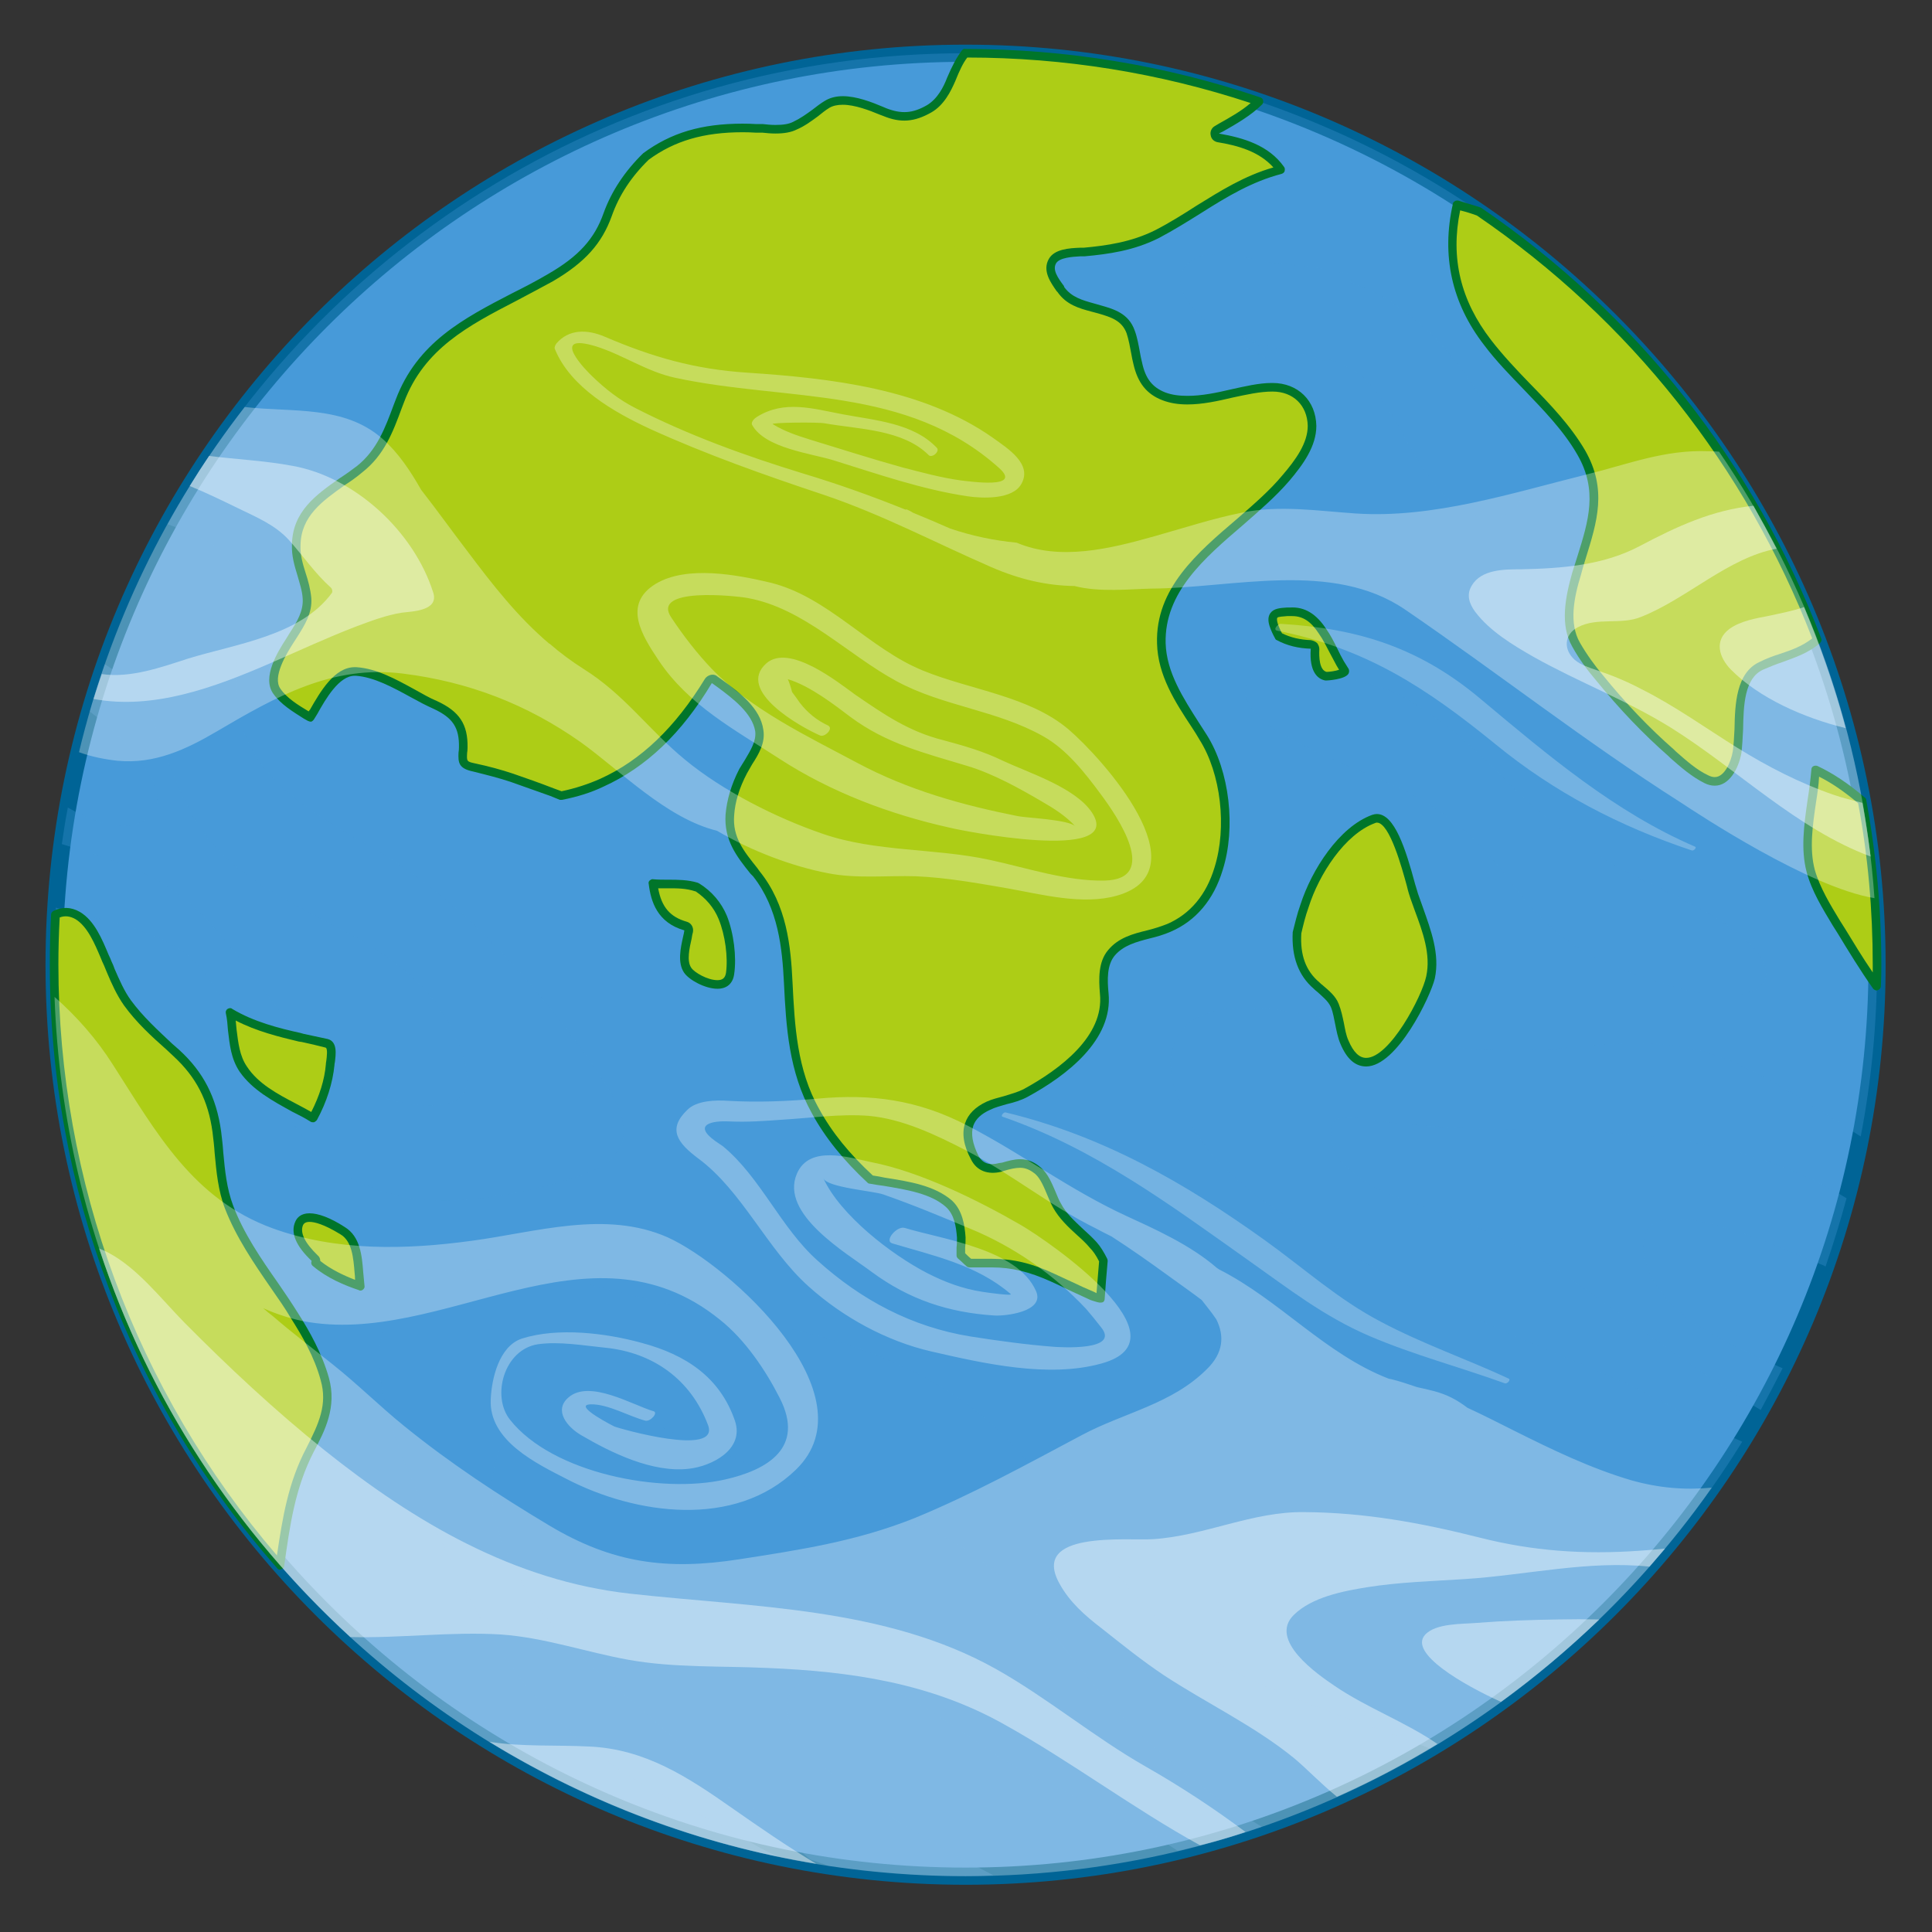 <svg version="1.2" xmlns="http://www.w3.org/2000/svg" viewBox="0 0 450 450" width="512" height="512">
	<rect x="0" y="0" width="450" height="450" fill="#333333" stroke="none"/>
	<title>29490</title>
	<style>
		.s0 { fill: #479ad9 } 
		.s1 { fill: #006496 } 
		.s2 { mix-blend-mode: multiply;fill: #479ad9 } 
		.s3 { fill: #adcd16 } 
		.s4 { fill: #00752a } 
		.s5 { opacity: .4;mix-blend-mode: screen;fill: #ffffff } 
		.s6 { fill: #ffffff } 
	</style>
	<g id="_Artboards_">
	</g>
	<g id="Layer 1">
		<g id="&lt;Group&gt;">
			<g id="&lt;Group&gt;">
				<path id="&lt;Path&gt;" class="s0" d="m437.2 224.7c0 117.2-95.1 212.3-212.3 212.3-117.3 0-212.3-95.1-212.3-212.3 0-117.3 95-212.3 212.3-212.3 117.2 0 212.3 95 212.3 212.3z"/>
				<path id="&lt;Compound Path&gt;" fill-rule="evenodd" class="s1" d="m224.9 439c-118.2 0-214.3-96.2-214.3-214.3 0-118.2 96.1-214.3 214.3-214.3 118.1 0 214.3 96.1 214.3 214.3 0 118.1-96.2 214.3-214.3 214.3zm0-424.6c-116 0-210.3 94.3-210.3 210.3 0 115.9 94.3 210.3 210.3 210.3 115.9 0 210.3-94.4 210.3-210.3 0-116-94.4-210.3-210.3-210.3z"/>
			</g>
			<g id="&lt;Group&gt;" style="opacity: .3">
				<path id="&lt;Path&gt;" class="s2" d="m104.4 238.3c-11.4-21.5-38.1-23.7-54-40.8-6.9-7.4-9.7-16.3-13.2-25.5-2.9-7.7-6.7-13.6-12.8-17.3q-1.9 5.4-3.5 11c8.2 6.4 22.6 20.6 11.9 25.8-5.1 2.4-12.2-0.7-17-3.4q-0.8 4.2-1.4 8.5c10.6 3.4 20.7 5.9 29.3 13.4 8.6 7.4 14.6 17 21.7 25.7 7.1 8.6 15.8 18.2 27.1 20.9 4.1 1 15.3 2.6 16.2-3.8 0.7-4.7-2.1-10.5-4.3-14.6z"/>
				<path id="&lt;Path&gt;" class="s2" d="m222.6 432.1c-8.3-4.8-16.8-9.5-24.3-15.4-5.3-4.2-12-9.3-14.5-15.7-2.1-5.6 1.4-9.7 7-10.7 7.8-1.4 15.6 2.2 22.3 6.1 8 4.6 15.2 10.4 23.2 15 10.5 6.1 22.2 10 32.6 16.2q2.7 1.7 5.4 3.5c6.6-1.5 13.2-3.4 19.6-5.6-13.6-8.3-26.3-18.4-36.7-30.3-7.9-9.1-14.8-19.4-23.7-27.5-5.1-4.7-10.9-8.9-17.4-11.4-6.7-2.5-13.6-4.4-20.3-6.9-13.8-5.1-27.5-10.8-41.1-16.7-10.3-4.6-25.8-11.8-34.7-0.9-15.4 18.8 5.2 45.6 19.8 58.1 16.6 14 32.4 29 48.9 43.2q2.1 0.7 4.3 1.5c10.4 1.5 21 2.4 31.9 2.4 2.2 0 4.3-0.1 6.5-0.2q-4.5-2.3-8.8-4.7z"/>
				<path id="&lt;Compound Path&gt;" fill-rule="evenodd" class="s2" d="m273.4 243.3c-2.5 6.9 2 15.8 5.7 21.3 5.5 8.3 13.8 14.4 22.1 19.7 14.9 9.6 31.7 17.7 47.7 25.1 10.8 5 22 9 32.7 14.2 8.1 4 15.9 8.6 24.2 12.2-18.1 29.3-43.1 53.9-72.7 71.5q-5.1-2.1-10.3-3.9c-13.6-5.1-27.5-9.4-40.2-16.7-23.6-13.6-33.8-40.6-54.5-57.4-19.6-16-45.3-20.5-69.6-25-17.2-3.2-35.3-10.8-53-8-6.8 1.1-12.5 5-15.4 11.3-3.4 7.6-1.3 16.5 1 24 2.7 9.3 7 18.1 11.3 26.7 5.2 10.4 9.9 20.6 16.8 30 6.2 8.5 13.8 15.8 22.4 22 10.6 7.7 23 12.7 34.2 19.4 1.7 1 3.5 1.9 5.5 2.8-96.3-20.1-168.7-105.5-168.7-207.8q0-6.7 0.4-13.3c6.1 1.8 12.4 3 17.2 4.5 4.1 1.3 8.1 2.9 11.7 5.2 5.1 3.3 8.5 9.2 11.4 14.3 5.8 9.9 10.1 20.7 17.5 29.6 16 19.7 41.2 15.8 62.8 9.4 6.6-2 13.1-5.6 11.4-13.4-1.2-5.5-5.6-10.9-8.7-15.4-4.2-6-8.8-11.7-13.6-17.3-10.2-11.6-21-21.8-34.3-29.8-11-6.6-23.6-12.7-30-24.5-3.7-6.8-3.9-14.7-3-22.2 0.9-6.9 2.1-14.1-1.6-20.4-2.5-4.4-7.4-6.4-11.9-8.2-0.8-0.4-1.8-0.7-2.9-1.1 36.2-65.4 105.8-109.7 185.9-109.7 117.2 0 212.3 95 212.3 212.3 0 13.6-1.3 27-3.8 40-9.5-5.9-18.7-12.4-28.9-17-12.1-5.5-23.6-5.2-36.6-3.9-13.8 1.4-27.7 1.4-41.2-2.2-6.7-1.8-13.5-3.6-20.3-4.9-9.5-1.8-28.7-5.5-33 6.6zm74.4-64.4c-4.9-4.9-10.1-9.8-16.1-13.4q-1.3-1-2.8-2c-5.6-3.6-12.5-4.9-18.9-6.2-4.3-0.8-25-3.9-18.9 6.9 2.2 4 7.5 6.7 11.4 8.8 5.2 2.8 10.8 5.2 16.3 7.4 14.6 5.8 24.1 12.7 33.4 25.4 6.3 8.7 14.4 16 24.6 19.6 8.5 3 19.3 7.4 28.5 6.2 8.1-1.2 7.2-7.2 2.3-11.7-8-7.6-19.2-12-28.9-16.9-12-6.1-21.5-14.6-30.9-24.1zm-50.8-94.8c1.2 0.4 1.7-1.5 0.5-1.9-2.7-0.9-5.6-2.2-8.4-3.9 1.1 0.5 2.2 0.8 3.4 1.2 5 2.1 11.1 2.4 15.9 4.5 0.5 0.2 1 0 1.2-0.3q2.1 0.7 4.1 1.7c4.9 2.4 8 7 10.7 11.6 4.4 7.3 7.7 15.2 14.7 20.7 4.6 3.6 12.8 4.7 15.4-1.9 2.6-6.6-5.1-16-8.3-21.2-5.2-8.5-11.2-16.3-19.3-22.3-3.9-2.9-8.1-5-12.6-6.6 0.7-0.4 0.9-1.7-0.1-1.9-5-1-10-1.9-15.1-2.3q-1.2-0.1-2.6-0.2c-5.4-1-15.9-4.1-19.8 0.1-8.2 8.6 14.4 20.8 20.3 22.7z"/>
				<path id="&lt;Path&gt;" class="s2" d="m410.5 316.6c-9.8-4.6-23.4-10.6-26.9-21.9-7.2-23 33.6-2.7 41.3 0.1q0.1 0.1 0.3 0.2 2.7-7.8 4.9-15.9c-22.9-14.1-48.7-15.5-75.2-16-12.1-0.2-24.4-0.5-36.4-2.4-2-0.4-7.7-1.7-8.3 1.6-0.7 3.2 0.5 6.6 2.8 8.9 3.7 3.9 8.6 6.3 13.5 8.1 10.8 3.8 21.1 7.3 31 13.3 11.2 6.7 21.4 14.8 32.1 22.3 6.7 4.7 13.4 9.4 20.5 13.5q2.6-4.8 5.1-9.7-2.4-1.1-4.7-2.1z"/>
			</g>
			<g id="&lt;Group&gt;">
				<g id="&lt;Group&gt;">
					<path id="&lt;Path&gt;" class="s3" d="m296.2 90.2c-7.8 0.1-17.4 5.1-25.1 2.1-3.6-1.4-5.3-3.9-6.1-7.7-0.6-2.4-0.8-5-1.7-7.3-1.2-3.4-4-4.3-7.3-5.2-3.5-1.1-6.6-1.6-8.9-4.6-1.3-1.9-3.3-4.4-2-6.7 1.2-2.1 5.4-2 7.4-2.1 6-0.5 11.6-1.4 17-4.2 9.9-5.1 17.9-12.2 28.8-15-3.4-4.8-9-6.4-14.6-7.4-0.9-0.2-1-1.4-0.3-1.8 3.1-1.8 7.1-3.9 9.9-6.7-21.5-7.3-44.5-11.2-68.4-11.2q-0.1 0-0.1 0c-1.3 1.7-2.3 3.7-3.3 6.1-1 2.6-2.5 5.4-5.1 6.8-3.5 2.1-6.5 2.3-10.3 0.8-3.6-1.5-9.7-4.2-13.4-1.8-2.7 1.7-4.7 3.7-7.6 5-2.6 1.2-6.3 0.7-8.9 0.6-9.8-0.5-18 0.9-25.7 6.5-3.9 3.8-7.1 8.3-8.9 13.6-2.5 6.9-7.1 11-13.3 14.6-13.7 8-29.1 12.6-35.2 28.8-2.2 6-4.1 11.7-9.3 15.8-6.3 5.1-14.6 8.5-14.8 17.7-0.1 4.5 2.2 8.1 2.5 12.4 0.3 3.6-1.9 6.6-3.8 9.5-1.7 2.8-5.7 8.7-3.2 12.2 1.8 2.6 5 4.4 7.8 6.1 2.2-3.8 5.8-11 10.6-10.7 6.4 0.4 12.8 5.2 18.5 7.8 4.6 2.1 6.6 4.6 6.5 9.9-0.1 2.9-0.8 3.9 2.5 4.7 3 0.6 5.9 1.4 8.8 2.4 3.9 1.3 7.7 2.7 11.5 4.1 3.3-0.6 6.4-1.6 9.5-3 10.9-4.9 18.7-13.6 24.9-23.7 0.2-0.4 0.9-0.7 1.3-0.3 3.9 2.9 9.6 6.6 10.5 11.9 0.5 3.4-2.3 6.6-3.8 9.4-1.6 3.2-2.8 6.6-3.1 10.2-0.4 5.9 2.7 9.4 6.2 13.7 5.8 7.4 7 16.2 7.4 25.4 0.6 10.5 1.1 20.6 6.3 29.9 3.4 6.1 7.8 11.3 12.9 15.9 6.3 1.2 13.7 1.7 18.2 5.7 2.2 1.9 2.7 5 2.9 7.8 0 1-0.1 2.6-0.1 4.2 0.7 0.6 1.4 1.2 2.1 1.8 1.6 0 3.4 0 5.1 0 5.2 0 9.5 1.2 14.2 3.4 3.1 1.4 6.1 2.9 9.2 4.2 0.4 0.2 1.2 0.4 1.9 0.6q0.3-4.4 0.7-8.7c-0.7-1.5-1.5-2.7-2.3-3.7-2.8-3.1-6.5-5.5-8.5-9.2-1.3-2.4-2.3-6.1-4.3-8-3-2.7-5.7-1.8-8.9-0.9-2.5 0.7-4.7 0.2-5.9-2.3-2.7-5.1-2.5-9.5 3.1-12 2.8-1.3 6-1.6 8.6-3 8.9-4.8 19.5-12.8 18.4-23.2-0.3-3.1-0.4-7 1.7-9.5 3.3-4 8.8-3.8 13.4-5.8 16-6.9 15.7-32 8-44.3-4.2-6.7-9.5-13.7-9.8-21.9-0.5-17.6 19-26.7 29-38.6 2.8-3.3 6.1-7.5 6.1-12.1-0.1-5.5-4-9.1-9.4-9z"/>
					<path id="&lt;Path&gt;" class="s3" d="m320 190.8c-7.7 2.8-13.8 12.8-16.2 20.2-0.7 2-1.2 4.1-1.7 6.1-0.3 4.7 0.7 9.1 4.5 12.5 1.5 1.3 3.5 2.7 4.3 4.6 1.1 2.7 1.1 5.8 2.2 8.6 6.2 14.6 18.8-9.1 20.1-15.1 1.3-6.4-1.7-12.9-3.7-18.8-1.2-3.2-4.6-19.9-9.5-18.1z"/>
					<path id="&lt;Path&gt;" class="s3" d="m339.3 47.7c-2.6 11.8-0.3 22.5 7.2 32.1 6.7 8.8 16.2 16 21.8 25.6 5.7 10 1.9 18.2-1.1 28.3-1.5 5.1-2.9 11.5-0.1 16.4 1.5 2.7 3.4 5.3 5.4 7.7 5.1 6.2 10.6 12.3 16.7 17.6 2.6 2.2 5.2 4.6 8.3 6.1 4.1 2.1 6.5-2.7 7.1-6.3 1-5.7-1-17 5.6-20.1 4.6-2.2 9.2-2.7 13.1-6.1-15.6-40.8-43.3-75.5-78.8-99.7q-2.6-0.9-5.2-1.6z"/>
					<path id="&lt;Path&gt;" class="s3" d="m421.8 202.9c1.3 5 4.5 9.6 7.2 14.1 2.6 4.3 5.2 8.6 8.1 12.7q0.1-2.5 0.1-5c0-13-1.2-25.8-3.4-38.1-3.4-2.9-6.9-5.4-10.9-7.3-0.5 7.7-3.2 16.1-1.1 23.6z"/>
					<path id="&lt;Path&gt;" class="s3" d="m72.2 337.6c2.8-5.4 5.2-10.2 3.5-16.4-1.5-5.3-4.1-10.1-7-14.7-5.2-8.2-11.8-16.2-15.3-25.4-2.2-5.6-2.1-11.6-2.9-17.5-1-7.5-3.9-13.2-9.5-18.4-4-3.7-8.1-7.1-11.3-11.6-2-2.8-3.2-6.1-4.6-9.2-1.6-3.6-3.4-9.1-7-11.1-1.9-1.1-3.7-1-5.2-0.2q-0.3 5.7-0.3 11.6c0 53.6 19.9 102.5 52.6 139.9 1.3-9.5 2.5-18.3 7-27z"/>
					<path id="&lt;Path&gt;" class="s3" d="m79.8 286.6c-1.9-1.1-8.5-5.1-10.1-1.7-1.3 3 1.7 6.3 3.6 8.2 0.3 0.3 0.4 0.7 0.2 1 3 2.5 6.7 4.2 10.4 5.5-0.7-4.5-0.1-10.5-4.1-13z"/>
					<path id="&lt;Path&gt;" class="s3" d="m162.3 206.6q-0.1 0-0.1 0c-3.3-1-6.8-0.5-10.1-0.8 0.6 4.8 2.3 8.4 7.6 9.9 0.5 0.1 0.8 0.7 0.7 1.2-0.4 2.4-1.8 6.7-0.3 9 1.5 2.3 9.2 5.9 9.9 0.9 0.6-4-0.2-9.4-1.7-13.1-1.2-3-3.3-5.4-6-7.1z"/>
					<path id="&lt;Path&gt;" class="s3" d="m306.3 151.1c-0.2 2-0.1 5.9 2.6 6.4 0.2 0.1 4.9-0.4 4.3-1.3q-0.5-0.8-1-1.7c-1.4-2.4-2.6-5.1-4.1-7.5-1.8-2.7-4.1-4.7-7.5-4.5-2.5 0.1-4.9-0.1-3.9 3q0.4 1.5 1.2 2.7c2.2 1.2 4.6 1.8 7.4 1.9 0.5 0.1 1 0.5 1 1z"/>
					<path id="&lt;Path&gt;" class="s3" d="m76.1 243q-3.2-0.7-6.3-1.4c-5.8-1.3-11.3-2.8-16.2-5.8 0.9 4.4 0.4 9.2 3.1 13.2 3.7 5.5 10.6 8 16.2 11.4 2.1-3.8 3.6-8.1 4-12.4 0.1-1.2 1-4.6-0.8-5z"/>
				</g>
				<g id="&lt;Group&gt;" style="mix-blend-mode: multiply">
					<path id="&lt;Compound Path&gt;" fill-rule="evenodd" class="s3" d="m305.6 99.2c0 4.6-3.3 8.8-6.1 12.1-10 11.9-29.5 21-29 38.6 0.3 8.2 5.6 15.2 9.8 21.9 7.7 12.3 8 37.4-8 44.3-4.6 2-10.1 1.8-13.4 5.8-2.1 2.5-2 6.4-1.7 9.5 1.1 10.4-9.5 18.4-18.4 23.2-2.6 1.4-5.8 1.7-8.6 3-5.6 2.5-5.8 6.9-3.1 12 1.2 2.5 3.4 3 5.9 2.3 3.2-0.9 5.9-1.8 8.9 0.9 2 1.9 3 5.6 4.3 8 2 3.7 5.7 6.1 8.5 9.2 0.8 1 1.6 2.2 2.3 3.7q-0.4 4.3-0.7 8.7c-0.7-0.2-1.5-0.4-1.9-0.6-3.1-1.3-6.1-2.8-9.2-4.2-4.7-2.2-9-3.4-14.2-3.4-1.7 0-3.5 0-5.1 0-0.7-0.6-1.4-1.2-2.1-1.8 0-1.6 0.1-3.2 0.1-4.2-0.2-2.8-0.7-5.9-2.9-7.8-4.5-4-11.9-4.5-18.2-5.7-5.1-4.6-9.5-9.8-12.9-15.9-5.2-9.3-5.7-19.4-6.3-29.9-0.4-9.2-1.6-18-7.4-25.4-3.5-4.3-6.6-7.8-6.2-13.7 0.3-3.6 1.5-7 3.1-10.2 1.5-2.8 4.3-6 3.8-9.4-0.9-5.3-6.6-9-10.5-11.9-0.4-0.4-1.1-0.1-1.3 0.3-6.2 10.1-14 18.8-24.9 23.7-3.1 1.4-6.2 2.4-9.5 3-3.8-1.4-7.6-2.8-11.5-4.1-2.9-1-5.8-1.8-8.8-2.4-3.3-0.8-2.6-1.8-2.5-4.7 0.1-5.3-1.9-7.8-6.5-9.9-5.7-2.6-12.1-7.4-18.5-7.8-4.8-0.3-8.4 6.9-10.6 10.7-2.8-1.7-6-3.5-7.8-6.1-2.5-3.5 1.5-9.4 3.2-12.2 1.9-2.9 4.1-5.9 3.8-9.5-0.3-4.3-2.6-7.9-2.5-12.4 0.2-9.2 8.5-12.6 14.8-17.7 5.2-4.1 7.1-9.8 9.3-15.8 6.1-16.2 21.5-20.8 35.2-28.8 6.2-3.6 10.8-7.7 13.3-14.6 1.8-5.3 5-9.8 8.9-13.6 7.7-5.6 15.9-7 25.7-6.5 2.6 0.1 6.3 0.6 8.9-0.6 2.9-1.3 4.9-3.3 7.6-5 3.7-2.4 9.8 0.3 13.4 1.8 3.8 1.5 6.8 1.3 10.3-0.8 2.6-1.4 4.1-4.2 5.1-6.8 1-2.4 2-4.4 3.3-6.1q0 0 0.1 0c23.9 0 46.9 3.9 68.4 11.2-2.8 2.8-6.8 4.9-9.9 6.7-0.7 0.4-0.6 1.6 0.3 1.8 5.6 1 11.2 2.6 14.6 7.4-10.9 2.8-18.9 9.9-28.8 15-5.4 2.8-11 3.7-17 4.2-2 0.1-6.2 0-7.4 2.1-1.3 2.3 0.7 4.8 2 6.7 2.3 3 5.4 3.5 8.9 4.6 3.3 0.9 6.1 1.8 7.3 5.2 0.9 2.3 1.1 4.9 1.7 7.3 0.8 3.8 2.5 6.3 6.1 7.7 7.7 3 17.3-2 25.1-2.1 5.4-0.1 9.3 3.5 9.4 9zm-69.2-57c4.7 4 15.6-0.3 20.6-2 5.6-1.8 14.5-8.2 6.8-14.1-4.2-3.3-9-1-13.4 2.2-4.4 0.6-8.8 1.5-12.1 4.7-1.8 1.7-4.4 7.1-1.9 9.2zm7.4 170.4c-1.8-7.3-10.8-10.1-16.8-12.8-3.9-1.7-7.7-3.8-9.9-7.6-2.8-4.7 0-10.1 3-13.9 4.8-6 13.2-11.3 13.2-19.9 0-7.6-7.8-14.2-15-14.5-8.6-0.4-16.5 6.7-21.8 12.6-4.2 4.8-8.4 10.8-10.3 17.2-1.4 2.2-2.6 4.4-3.4 7-1.5 5.1 1.4 9.6 4.3 13.6 1.8 2.5 3.5 5 4.3 8.1 1.1 3.8-0.4 8.2-1.4 11.8-1.8 6.5-2.8 12.2-2.1 18.9 1.1 10.5 5.5 21.8 14.1 28.3 3.5 2.8 7.7 3.8 11.8 1.6 3.6-2 3.7-7.9 3.9-11.4 0.4-5.6 2-9.2 6.3-12.9 3.7-3.2 8-5.5 11.9-8.4 5.8-4.4 9.8-10.2 7.9-17.7zm5.4-62.2c-0.7-4.8-5-7.1-8.7-3.6-0.2 0.2-0.3 0.5-0.3 0.7-4.9 3.2-6.7 14.2 1.5 13.5 5.4-0.5 8.2-5.6 7.5-10.6zm-5.9-67c-3.5-4.4-3.3-9.7-5.3-14.6-1.9-4.5-6.3-6.8-10.4-8.7-3.2-1.5-6.5-3-9.5-4.9-1.8-1.1-3.8-2.8-3.9-5.2-0.2-3.1 4.5-5.9 6.6-7.3 5.2-3.6 12.4-5.4 13.7-12.5 0.5-3.1-1.3-13.3-6.4-12-4.4 1.2-7.5 6.6-10 10.8-2.9 2.1-6.3 3.4-9.7 3.5-5.6 0.2-11.1-3.4-16.6-2.4-5.5 1-8.9 5.8-14.3 7.1-6.2 1.6-12.3-0.4-18.3 2.5-11 5.2-8.7 18.2-15.4 26.4-6.7 8.2-19.2 10.7-28.1 15.7-4.9 2.7-9.6 6.2-13.5 10.2-4.6 4.8-4.6 11.7-8.7 16.8-4.7 5.9-13.7 9.5-15 17.9-0.4 3.2 1.6 5.7 3.9 7.6 4 3.3 8.1 3.2 13 2.4 8.4-1.5 11.2 2.3 14.2 9.3 2.1 4.8 5.1 8.6 9.8 11 8.9 4.5 18.2-3.4 23.9-9.5 6.6-7 11.9-15.2 18.7-22.1 5.6-5.7 20.2-18.3 26.8-7 3.6 6.2 0.4 13.8 8.3 17.3 10.7 4.8 21.6-2.4 29.7-8.5 8.8-6.5 19.2-11.7 24.3-21.9 5.1-10-2-14.6-7.8-21.9z"/>
					<path id="&lt;Compound Path&gt;" fill-rule="evenodd" class="s3" d="m333.2 227.7c-1.3 6-13.9 29.7-20.1 15.1-1.1-2.8-1.1-5.9-2.2-8.6-0.8-1.9-2.8-3.3-4.3-4.6-3.8-3.4-4.8-7.8-4.5-12.5 0.5-2 1-4.1 1.7-6.1 2.4-7.4 8.5-17.4 16.2-20.2 4.9-1.8 8.3 14.9 9.5 18.1 2 5.9 5 12.4 3.7 18.8zm-14 3.1c-0.9-0.3-1.8-0.2-2.6 0.5-0.6 0.4-0.8 1.2-0.9 2-1.2 1.6-1.3 3.9-0.1 5.6 2 2.7 5.2-0.2 6-2.5 0.9-2.1-0.1-4.8-2.4-5.6zm0.3-29.8c-4.1-6.1-8.2 0.1-9.9 4.6-3.7 6.4-8.1 12.1-2.8 19.3 4.3 5.8 11.3 5.5 14-1.1 2.5-6.2 2.6-17.1-1.3-22.8z"/>
					<path id="&lt;Compound Path&gt;" fill-rule="evenodd" class="s3" d="m423.3 149c-3.9 3.4-8.5 3.9-13.1 6.1-6.6 3.1-4.6 14.4-5.6 20.1-0.6 3.6-3 8.4-7.1 6.3-3.1-1.5-5.7-3.9-8.3-6.1-6.1-5.3-11.6-11.4-16.7-17.6-2-2.4-3.9-5-5.4-7.7-2.8-4.9-1.4-11.3 0.1-16.4 3-10.1 6.8-18.3 1.1-28.3-5.6-9.6-15.1-16.8-21.8-25.6-7.5-9.6-9.8-20.3-7.2-32.1q2.6 0.7 5.2 1.6c35.5 24.2 63.2 58.9 78.8 99.7zm-33.1-4c-0.4-7.6-3-14.4-1.9-22.2 0.7-5.3 1.5-10.3 0.5-15.7-1.1-6.1-4.3-12.3-7.4-17.7-6-10.6-14.8-19.3-23.9-27.4-2.8-2.5-5.8-6.6-9.7-7.3-2.3-0.4-4.2 2-4.4 4.1-0.3 3.4 0.8 6.8 2.4 10 1.7 6.7 5.8 12.8 11 17.1 5.4 4.4 9.6 9.1 12.8 15.5 3.6 7.2 6.7 16.4 5 24.5-1 5.3-3.9 9.9-4.2 15.4-0.2 4.7 2.8 8.5 5.5 12 3.6 4.6 10.3 10.5 13.4 2.3 1.3-3.3 1.1-7.2 0.9-10.6zm8-14.4c-3.3-0.1-4.3 3.8-4.6 7.2-2 2.7-1.4 6.6 0.8 9.2 3.3 3.8 7.6 2.2 9.1-2.3 1.2-3.8 0.3-13.9-5.3-14.1z"/>
					<path id="&lt;Compound Path&gt;" fill-rule="evenodd" class="s3" d="m437.2 224.7q0 2.5-0.1 5c-2.9-4.1-5.5-8.4-8.1-12.7-2.7-4.5-5.9-9.1-7.2-14.1-2.1-7.5 0.6-15.9 1.1-23.6 4 1.9 7.5 4.4 10.9 7.3 2.2 12.3 3.4 25.1 3.4 38.1zm-7.6-35.2c-2.8-1.1-4.1 1.6-4.3 3.9-1.4 2.7 0.1 7.6 1 9.9 1 2.5 5.2 8.8 7.3 3.4 1.8-4.7 1.6-15-4-17.2z"/>
					<path id="&lt;Compound Path&gt;" fill-rule="evenodd" class="s3" d="m72.2 337.6c-4.5 8.7-5.7 17.5-7 27-32.7-37.4-52.6-86.3-52.6-139.9q0-5.9 0.3-11.6c1.5-0.8 3.3-0.9 5.2 0.2 3.6 2 5.4 7.5 7 11.1 1.4 3.1 2.6 6.4 4.6 9.2 3.2 4.5 7.3 7.9 11.3 11.6 5.6 5.2 8.5 10.9 9.5 18.4 0.8 5.9 0.7 11.9 2.9 17.5 3.5 9.2 10.1 17.2 15.3 25.4 2.9 4.6 5.5 9.4 7 14.7 1.7 6.2-0.7 11-3.5 16.4zm-8.6-3.5c0-7.5-0.1-15.9-1.7-23.2-2.2-10.5-12-15.9-16.9-24.9-5.4-10-4.5-22.3-8.7-32.7-2.6-6.3-8.1-13-13.9-16.5-0.4-0.3-1.1-0.2-1.3 0.3-2.4 5.6-2.7 11.6-1.7 17.7 0 4.7 0.7 9.4 1.5 13.9 2.1 11.1 6.5 21.3 11.5 31.4 3.3 6.7 7.1 13.2 9.6 20.3 1.5 4.4 2.2 9.2 3.6 13.7 1.5 5.1 5 15.2 12.3 13.8 5.7-1.1 5.7-9.4 5.7-13.8zm-21.5-77q0 0 0 0c-2.1 3.5-0.8 7.7 2.1 10.2 0.5 0.5 1.2 0.4 1.6-0.2 2.4-3.2 1.4-10.8-3.1-11.9-1.2-0.3-1.8 1.5-0.6 1.9z"/>
					<path id="&lt;Path&gt;" class="s3" d="m79.8 286.6c-1.9-1.1-8.5-5.1-10.1-1.7-1.3 3 1.7 6.3 3.6 8.2 0.3 0.3 0.4 0.7 0.2 1 3 2.5 6.7 4.2 10.4 5.5-0.7-4.5-0.1-10.5-4.1-13z"/>
					<path id="&lt;Path&gt;" class="s3" d="m162.3 206.6q-0.1 0-0.1 0c-3.3-1-6.8-0.5-10.1-0.8 0.6 4.8 2.3 8.4 7.6 9.9 0.5 0.1 0.8 0.7 0.7 1.2-0.4 2.4-1.8 6.7-0.3 9 1.5 2.3 9.2 5.9 9.9 0.9 0.6-4-0.2-9.4-1.7-13.1-1.2-3-3.3-5.4-6-7.1z"/>
					<path id="&lt;Path&gt;" class="s3" d="m306.3 151.1c-0.2 2-0.1 5.9 2.6 6.4 0.2 0.1 4.9-0.4 4.3-1.3q-0.5-0.8-1-1.7c-1.4-2.4-2.6-5.1-4.1-7.5-1.8-2.7-4.1-4.7-7.5-4.5-2.5 0.1-4.9-0.1-3.9 3q0.4 1.5 1.2 2.7c2.2 1.2 4.6 1.8 7.4 1.9 0.5 0.1 1 0.5 1 1z"/>
					<path id="&lt;Path&gt;" class="s3" d="m76.1 243q-3.2-0.7-6.3-1.4c-5.8-1.3-11.3-2.8-16.2-5.8 0.9 4.4 0.4 9.2 3.1 13.2 3.7 5.5 10.6 8 16.2 11.4 2.1-3.8 3.6-8.1 4-12.4 0.1-1.2 1-4.6-0.8-5z"/>
				</g>
			</g>
			<g id="&lt;Group&gt;">
				<path id="&lt;Compound Path&gt;" fill-rule="evenodd" class="s4" d="m256.3 303.4q-0.1 0-0.2 0l-0.5-0.1c-0.7-0.2-1.3-0.4-1.6-0.5q-2.6-1.2-5.2-2.4-2-1-4-1.9c-5.1-2.3-9.2-3.3-13.8-3.3h-0.2q-1.2 0-2.4 0-1.1 0-2.3 0h-0.3q-0.3 0-0.6-0.2-0.7-0.6-1.3-1.2l-0.8-0.7c-0.2-0.2-0.3-0.4-0.3-0.7q0-1 0-1.8c0.1-0.9 0.1-1.7 0.1-2.3-0.2-2.6-0.6-5.4-2.6-7.2-3.5-3.1-9.1-4-14.5-4.9q-1.6-0.2-3.2-0.5-0.3 0-0.5-0.2c-5.6-5.2-9.9-10.5-13-16.2-5.4-9.7-6-20.2-6.5-30.3-0.4-8.1-1.3-17.4-7.2-24.9l-0.6-0.6c-3.2-4-6.2-7.8-5.8-13.8 0.3-3.4 1.3-6.9 3.2-10.6 0.4-0.7 0.9-1.4 1.3-2.1 1.3-2.2 2.7-4.4 2.4-6.7-0.7-4.2-5.2-7.6-8.7-10.2l-1.4-1c-7 11.7-15.3 19.6-25.2 24.1-2.9 1.4-6.1 2.4-9.7 3.1q-0.3 0-0.5 0l-2.2-0.9c-3.1-1.1-6.2-2.2-9.3-3.3-2.7-0.9-5.5-1.6-8.7-2.4-3.4-0.7-3.5-2.1-3.4-4.4q0.1-0.6 0.1-1.2c0.1-4.6-1.4-6.9-5.9-9-1.8-0.8-3.5-1.7-5.3-2.7-4.2-2.3-8.6-4.7-12.8-5h-0.3c-3.6 0-6.7 5.3-8.7 8.9q-0.4 0.7-0.8 1.3-0.2 0.3-0.6 0.5-0.4 0-0.8-0.2l-0.9-0.5c-2.5-1.6-5.4-3.3-7.2-5.9-2.6-3.8 1.1-9.7 3.1-12.8l0.8-1.3c1.7-2.6 3.2-5.1 3-8-0.1-1.8-0.7-3.5-1.2-5.3-0.7-2.3-1.4-4.6-1.3-7.2 0.1-7.8 5.7-11.7 11.1-15.5 1.4-0.9 2.8-1.9 4.1-2.9 4.6-3.7 6.5-8.8 8.5-14.2l0.5-1.3c5-13.2 15.7-18.8 27.1-24.7 2.8-1.4 5.7-2.9 8.4-4.5 7.1-4.1 10.8-8.2 12.9-14.2 1.8-5 4.9-9.7 9.2-13.9 6.5-4.8 13.6-6.9 23.2-6.9q1.6 0 3.2 0.1 0.7 0 1.5 0c0.9 0.1 1.9 0.2 2.9 0.2 1.8 0 3.1-0.2 4.1-0.7 1.7-0.8 3.1-1.8 4.6-2.9 0.9-0.7 1.8-1.4 2.8-2q1.8-1.1 4.2-1.1c3.2 0 6.8 1.4 9.4 2.5l0.7 0.3c3.6 1.4 6.2 1.2 9.5-0.7 2.5-1.5 3.9-4.3 4.7-6.4 1.2-2.8 2.2-4.7 3.4-6.3 0.2-0.3 0.5-0.5 0.8-0.4 23.6 0 46.7 3.8 68.8 11.3 0.3 0.1 0.6 0.4 0.6 0.7 0.1 0.3 0 0.7-0.2 0.9-2.6 2.6-6.1 4.6-9.1 6.3l-1 0.5c5.7 1 11.6 2.7 15.2 7.8 0.2 0.3 0.2 0.6 0.1 1-0.1 0.3-0.4 0.5-0.7 0.6-6.9 1.8-12.7 5.3-18.7 9.1-3.2 2-6.4 4-9.8 5.8-5.9 3-11.9 3.8-17.4 4.3q-0.5 0-1 0c-1.8 0.1-4.8 0.3-5.6 1.6-0.9 1.5 0.3 3.3 1.8 5.3l0.1 0.3c1.7 2.3 4.1 3 7 3.8q0.7 0.2 1.4 0.4c3.2 0.9 6.6 1.9 8 5.9 0.6 1.6 0.9 3.4 1.2 5q0.2 1.2 0.5 2.4c0.8 3.8 2.4 5.8 5.4 7 1.6 0.6 3.3 0.8 5.2 0.8 3.3 0 6.7-0.7 10.1-1.5 3.2-0.7 6.5-1.5 9.5-1.5 0 0 0.2 0 0.2 0 5.9 0 10.1 4.1 10.2 10 0 4.7-3 8.9-6.3 12.8-3.1 3.6-6.8 6.8-10.8 10.3-9 7.7-18.3 15.7-18 27.5 0.2 6.8 4.1 12.8 7.8 18.6q0.9 1.4 1.8 2.8c5.3 8.4 6.8 21.6 3.7 31.4-2.1 7-6.3 11.9-12.1 14.4-1.6 0.7-3.3 1.2-5 1.6-3.1 0.8-6 1.6-8 3.9-1.9 2.2-1.8 5.7-1.5 8.8 1.1 10.9-9.7 19.2-18.9 24.2-1.5 0.8-3.2 1.3-4.9 1.7-1.3 0.4-2.6 0.7-3.8 1.3q-3.1 1.4-3.9 3.7c-0.6 1.8-0.2 4.2 1.2 7 1 1.8 2.6 2.3 4.8 1.7l0.7-0.1c1.4-0.4 2.8-0.8 4.2-0.8 1.9 0 3.4 0.7 4.9 2 1.6 1.4 2.5 3.6 3.4 5.7 0.4 0.9 0.7 1.8 1.2 2.6 1.2 2.3 3.1 4 5.1 5.9 1.1 1 2.2 2 3.2 3.1 0.9 1 1.7 2.3 2.5 3.9q0.1 0.3 0.1 0.5-0.4 4.4-0.7 8.8c0 0.3-0.1 0.6-0.4 0.8q-0.3 0.1-0.6 0.1zm-25.5-10.2h0.2c4.9 0 9.3 1 14.6 3.5q2 0.9 4.1 1.9 2.5 1.2 5.1 2.3 0.2 0.1 0.6 0.3 0.3-3.7 0.6-7.4-1-2-2.1-3.1c-0.9-1.1-2-2.1-3-3-2.1-1.9-4.2-3.9-5.6-6.4-0.5-0.9-0.9-1.8-1.3-2.8-0.8-1.9-1.6-3.9-2.8-5-1.2-1-2.3-1.5-3.6-1.5-1.1 0-2.4 0.3-3.7 0.7l-0.6 0.2c-3.2 0.8-5.8-0.2-7.1-2.8-1.8-3.3-2.2-6.2-1.4-8.5 0.7-2.1 2.4-3.8 5-5 1.3-0.6 2.7-0.9 4.1-1.3 1.6-0.5 3.1-0.9 4.5-1.6 8.6-4.7 18.8-12.4 17.8-22.2-0.3-3.5-0.4-7.5 1.9-10.2 2.4-2.9 5.8-3.8 9.1-4.6 1.6-0.4 3.2-0.9 4.7-1.5 5.3-2.3 9.1-6.8 11-13.2 2.9-9.3 1.5-21.8-3.5-29.7q-0.8-1.4-1.8-2.9c-3.9-5.9-7.9-12.1-8.1-19.5-0.4-12.8 9.3-21.1 18.7-29.1 3.9-3.4 7.6-6.6 10.5-10.1 3.1-3.6 5.9-7.5 5.9-11.5-0.1-4.8-3.4-8-8.2-8-3 0-6 0.7-9.3 1.4-3.4 0.8-7 1.6-10.5 1.6-2.2 0-4.1-0.3-5.9-1-3.6-1.4-5.7-4-6.7-8.4q-0.3-1.2-0.5-2.4c-0.3-1.6-0.6-3.3-1.1-4.8-1.1-2.9-3.5-3.7-6.6-4.6q-0.8-0.2-1.5-0.4c-3-0.8-5.9-1.6-8-4.6l-0.2-0.2c-1.3-1.9-3.4-4.7-1.8-7.5 1.3-2.3 4.8-2.5 7.2-2.6q0.5 0 0.9 0c5.4-0.5 11.1-1.3 16.7-4.1 3.3-1.7 6.5-3.7 9.6-5.7 5.5-3.4 11.2-7 17.9-8.9-3.3-3.7-8.2-5.1-13.1-5.9-0.8-0.2-1.4-0.8-1.5-1.6-0.2-0.8 0.2-1.7 0.9-2.1l1-0.6c2.5-1.4 5.2-2.9 7.4-4.8-21.2-7-43.4-10.6-66-10.6-1 1.3-1.8 3-2.8 5.5-1 2.3-2.6 5.6-5.6 7.3-3.9 2.2-7.1 2.5-11.2 0.8l-0.8-0.3c-2.4-1-5.8-2.3-8.6-2.3q-1.9 0-3.1 0.7c-1 0.6-1.8 1.3-2.7 2-1.5 1.1-3.1 2.3-5 3.1-1.2 0.6-2.8 0.9-4.9 0.9-1 0-2.1-0.1-3-0.2q-0.8 0-1.5 0-1.6-0.1-3.1-0.1c-9.1 0-15.9 2-21.9 6.4-4.1 4-6.9 8.3-8.6 13.1-2.3 6.4-6.2 10.8-13.7 15.2-2.9 1.6-5.8 3.1-8.6 4.6-11 5.7-21.4 11.1-26.1 23.6l-0.5 1.3c-2.1 5.7-4.1 11-9.2 15-1.3 1.1-2.7 2.1-4.1 3-5.2 3.7-10.2 7.2-10.3 14-0.1 2.2 0.5 4.3 1.2 6.5 0.6 1.8 1.1 3.7 1.3 5.7 0.3 3.6-1.6 6.5-3.3 9.2l-0.9 1.4c-1.6 2.5-4.9 7.9-3 10.6 1.5 2.2 4.1 3.8 6.6 5.3q0.1-0.2 0.3-0.4c2.4-4.2 5.7-9.9 10.4-9.9h0.4c4.7 0.3 9.2 2.8 13.6 5.2 1.8 1 3.5 2 5.2 2.7 5.2 2.4 7.2 5.4 7.1 10.8q0 0.7-0.1 1.3c-0.1 1.9-0.1 2 1.8 2.4 3.3 0.7 6.2 1.5 8.9 2.4 3.2 1.1 6.3 2.2 9.4 3.4l1.9 0.7c3.3-0.7 6.3-1.7 9-2.9 9.5-4.3 17.5-12 24.4-23.3 0.6-0.9 2-1.3 2.8-0.6l1.4 1c3.8 2.8 8.7 6.4 9.4 11.5 0.5 3-1.1 5.7-2.6 8-0.4 0.7-0.8 1.4-1.2 2.1-1.8 3.4-2.8 6.7-3 9.8-0.4 5.1 2.2 8.3 5.4 12.3l0.5 0.7c6.4 7.9 7.3 17.6 7.7 26 0.5 9.9 1 20.2 6.2 29.4 3 5.5 7.1 10.5 12.5 15.5q1.4 0.2 2.8 0.5c5.7 0.9 11.5 1.8 15.6 5.3 2.5 2.3 3 5.8 3.2 8.6 0 0.6 0 1.5-0.1 2.4q0 0.7 0 1.3l0.4 0.4q0.5 0.5 1 0.9 1.1 0 2.2 0 1.2 0 2.4 0z"/>
				<path id="&lt;Compound Path&gt;" fill-rule="evenodd" class="s4" d="m318.2 248.4c-2.5 0-4.5-1.7-6-5.3-0.6-1.4-0.9-3-1.2-4.5-0.3-1.4-0.5-2.8-1-4-0.6-1.4-2-2.5-3.2-3.6q-0.4-0.3-0.8-0.7c-3.6-3.1-5.2-7.5-4.9-13.2 0.5-1.9 1-4.2 1.8-6.4 2.6-8.1 9-18.1 16.7-20.9q0.6-0.2 1.1-0.2c4.1 0 6.7 8.1 8.9 16.3 0.4 1.2 0.6 2.1 0.8 2.6q0.5 1.4 1 2.8c1.9 5.4 4 10.9 2.8 16.6-1 4.2-8.8 20.5-16 20.5zm2.5-56.8q-0.2 0-0.4 0.1c-7.1 2.6-13.1 12-15.5 19.6-0.8 2.2-1.3 4.4-1.7 6.1-0.3 5 1 8.7 4.2 11.4q0.4 0.4 0.8 0.7c1.4 1.2 3 2.5 3.7 4.3 0.6 1.5 0.9 3 1.2 4.4 0.3 1.5 0.5 2.9 1.1 4.2q1.7 4 4.1 4c5.5 0 13-14.3 14-19 1.1-5.1-0.8-10.3-2.7-15.4q-0.5-1.4-1-2.8c-0.2-0.6-0.5-1.5-0.8-2.8-1.1-4-4-14.8-7-14.8z"/>
				<path id="&lt;Compound Path&gt;" fill-rule="evenodd" class="s4" d="m399.4 183q-1.2 0-2.4-0.6c-3-1.5-5.5-3.7-8-5.9l-0.4-0.4c-5.7-5-11.3-10.8-16.9-17.7-1.7-2-3.8-4.7-5.5-7.8-2.9-5.1-1.6-11.5 0-17.2q0.6-1.9 1.2-3.8c2.6-8.3 4.8-15.4 0-23.7-3.2-5.6-8-10.5-12.5-15.2-3.2-3.3-6.5-6.7-9.2-10.3-7.6-9.8-10-20.9-7.3-32.9 0-0.3 0.2-0.5 0.4-0.6 0.2-0.2 0.5-0.2 0.8-0.2q2.6 0.8 5.2 1.6 0.1 0.1 0.2 0.1c36.3 24.8 63.6 59.4 79.2 100.3 0.2 0.3 0 0.8-0.3 1.1-2.7 2.3-5.7 3.3-8.7 4.4-1.5 0.5-3 1.1-4.6 1.8-4.3 2-4.5 8.3-4.6 13.9-0.1 2-0.2 3.9-0.4 5.5-0.7 3.8-2.9 7.6-6.2 7.6zm-59.3-134c-2.3 11.1 0.1 21 7.2 30.2 2.7 3.5 5.9 6.9 9 10.1 4.7 4.8 9.5 9.8 12.9 15.6 5.2 9.1 2.8 16.6 0.1 25.3q-0.6 1.9-1.1 3.8c-1.6 5.2-2.8 11.2-0.2 15.7 1.6 2.8 3.6 5.5 5.2 7.4 5.6 6.9 11.1 12.6 16.7 17.5l0.4 0.4c2.4 2.1 4.8 4.3 7.6 5.6q0.8 0.4 1.5 0.4c2.3 0 3.8-3.6 4.2-6 0.2-1.4 0.3-3.2 0.4-5.2 0.1-5.8 0.4-13.1 5.8-15.6 1.6-0.8 3.2-1.4 4.8-1.9 2.7-0.9 5.2-1.8 7.5-3.6-15.5-40.1-42.5-74.2-78.1-98.5q-1.9-0.7-3.9-1.2z"/>
				<path id="&lt;Compound Path&gt;" fill-rule="evenodd" class="s4" d="m437.1 230.7c-0.3 0-0.6-0.2-0.8-0.4-3.1-4.4-5.9-9-8.2-12.8l-1.2-1.9c-2.4-4-4.9-8-6.1-12.5-1.4-5.3-0.6-11 0.2-16.6 0.4-2.5 0.7-4.9 0.9-7.2 0-0.4 0.2-0.7 0.4-0.8 0.3-0.2 0.7-0.2 1-0.1 3.6 1.7 7.1 4 11.1 7.4q0.3 0.2 0.3 0.6c2.3 12.5 3.5 25.4 3.5 38.3q0 2.5-0.1 5c0 0.4-0.3 0.8-0.7 0.9q-0.1 0.1-0.3 0.1zm-13.4-49.8c-0.1 2-0.4 4-0.7 5.9-0.8 5.4-1.6 10.9-0.3 15.8 1.2 4.2 3.6 8.1 5.9 11.9l1.2 1.9c1.9 3.1 4 6.6 6.4 10.1q0-0.9 0-1.8c0-12.6-1.1-25.3-3.4-37.6-3.2-2.7-6.1-4.7-9.1-6.2z"/>
				<path id="&lt;Compound Path&gt;" fill-rule="evenodd" class="s4" d="m65.2 365.6c-0.3 0-0.5-0.1-0.7-0.4-34.1-38.8-52.9-88.8-52.9-140.5 0-3.8 0.1-7.7 0.3-11.7 0-0.3 0.2-0.6 0.5-0.8 2-1 4.1-1 6.2 0.2 3.4 2 5.2 6.4 6.7 10q0.4 0.8 0.7 1.6 0.4 0.8 0.7 1.7c1.1 2.5 2.2 5.1 3.8 7.3 2.8 3.8 6.1 6.8 9.6 10.1l1.6 1.4c5.7 5.2 8.7 11.1 9.8 19 0.2 1.6 0.4 3.3 0.5 4.9 0.4 4.3 0.8 8.4 2.3 12.4 2.4 6.4 6.5 12.4 10.5 18.1 1.6 2.3 3.2 4.7 4.7 7.1 2.5 3.9 5.5 9.2 7.1 14.9 1.9 6.8-0.9 12.3-3.5 17.2-4.4 8.5-5.6 17.3-6.9 26.6 0 0.4-0.3 0.7-0.7 0.8q-0.1 0.1-0.3 0.1zm-51.3-151.9c-0.2 3.7-0.3 7.4-0.3 11 0 50.5 18.1 99.3 50.9 137.6 1.3-8.7 2.6-17 6.9-25.1 2.9-5.7 4.9-10.1 3.3-15.7-1.5-5.6-4.5-10.6-6.9-14.4-1.4-2.4-3.1-4.8-4.7-7.1-4-5.8-8.1-11.8-10.7-18.5-1.6-4.2-2-8.6-2.4-12.9-0.1-1.6-0.3-3.3-0.5-4.9-1-7.4-3.8-12.8-9.1-17.7l-1.6-1.5c-3.5-3.1-7-6.3-9.9-10.3-1.7-2.4-2.9-5.1-4-7.7q-0.4-0.9-0.7-1.7-0.4-0.8-0.7-1.6c-1.4-3.3-3.1-7.4-5.9-9.1q-1.9-1.1-3.7-0.4z"/>
				<path id="&lt;Compound Path&gt;" fill-rule="evenodd" class="s4" d="m83.9 300.6q-0.2 0-0.3-0.1c-3.3-1.1-7.4-2.8-10.7-5.6-0.4-0.3-0.5-0.8-0.3-1.2-3.7-3.5-5-6.6-3.8-9.2 0.4-0.9 1.3-1.9 3.3-1.9 2 0 4.8 1 8.2 3.2 3.6 2.2 4 6.6 4.3 10.5 0.1 1.1 0.2 2.2 0.3 3.2 0.1 0.3-0.1 0.7-0.4 0.9q-0.2 0.2-0.6 0.2zm-9.3-6.9c2.5 2 5.5 3.4 8.1 4.4q0-0.8-0.1-1.6c-0.3-3.6-0.6-7.4-3.3-9-3.9-2.4-6.1-2.9-7.2-2.9-1 0-1.3 0.4-1.5 0.7-0.8 1.8 0.4 4.2 3.4 7.1 0.4 0.3 0.6 0.8 0.6 1.3z"/>
				<path id="&lt;Compound Path&gt;" fill-rule="evenodd" class="s4" d="m167.1 230.3c-2.9 0-6.7-2.1-7.8-3.8-1.5-2.3-0.8-5.6-0.2-8.3q0.2-0.8 0.3-1.5c-6.3-1.8-7.8-6.7-8.3-10.8-0.1-0.3 0-0.6 0.2-0.8 0.3-0.2 0.5-0.4 0.9-0.3 1.1 0.1 2.2 0.1 3.4 0.1 2.2 0 4.6 0 6.9 0.7q0.2 0.1 0.4 0.2c2.9 1.8 5.1 4.4 6.4 7.5 1.6 4 2.3 9.6 1.7 13.6-0.3 2.2-1.7 3.4-3.9 3.4zm-13.8-23.4c0.8 4.4 2.8 6.7 6.7 7.8 1 0.3 1.6 1.3 1.4 2.4q-0.2 0.7-0.3 1.5c-0.5 2.2-1.2 5.2-0.1 6.8 0.7 1.1 3.8 2.9 6.1 2.9 1.2 0 1.8-0.5 2-1.7 0.5-3.7-0.2-8.8-1.7-12.5-1.1-2.7-3-4.9-5.4-6.5q-0.1 0-0.1 0c-2.1-0.7-4.1-0.7-6.3-0.7q-1.2 0-2.3 0z"/>
				<path id="&lt;Compound Path&gt;" fill-rule="evenodd" class="s4" d="m309 158.5c-0.1 0-0.2 0-0.3 0-1.7-0.3-3.8-1.9-3.4-7.4-2.9-0.1-5.5-0.7-7.9-2q-0.3-0.1-0.4-0.4-0.8-1.4-1.3-2.9-0.6-1.9 0.2-3c0.8-1.1 2.3-1.2 3.9-1.3h0.7c3.4-0.2 6.1 1.5 8.4 5 1 1.4 1.8 3 2.6 4.6q0.7 1.5 1.5 2.9 0.5 0.8 1 1.6c0.3 0.4 0.3 0.9 0.1 1.3-0.8 1.4-5.1 1.6-5.1 1.6zm-10.4-11c2 1 4.2 1.5 6.7 1.6 0.5 0.1 1.1 0.3 1.5 0.7 0.3 0.4 0.5 0.9 0.5 1.4-0.1 1.8 0 4.9 1.7 5.3 0.6 0 2.1-0.2 2.9-0.5q-0.3-0.5-0.6-1-0.8-1.5-1.6-3c-0.8-1.5-1.5-3-2.5-4.4-1.8-2.8-3.7-4.1-6.2-4.1h-1.2c-0.9 0.1-2.1 0.1-2.3 0.4-0.1 0.2-0.1 0.6 0.1 1.3q0.4 1.2 1 2.3z"/>
				<path id="&lt;Compound Path&gt;" fill-rule="evenodd" class="s4" d="m72.9 261.4q-0.3 0-0.5-0.1c-1.4-0.9-2.8-1.6-4.4-2.4-4.5-2.5-9.2-5-12.2-9.3-2-3-2.3-6.3-2.7-9.6-0.1-1.3-0.2-2.7-0.5-4-0.1-0.4 0.1-0.8 0.4-1 0.3-0.2 0.8-0.3 1.1 0 5 3 10.9 4.5 15.9 5.6l0.7 0.2q2.8 0.6 5.6 1.2c2.4 0.6 1.9 3.7 1.7 5.4q-0.1 0.4-0.1 0.7c-0.4 4.1-1.8 8.6-4.1 12.8-0.2 0.2-0.4 0.4-0.7 0.5q-0.1 0-0.2 0zm-18-23.7q0.1 1.1 0.2 2.1c0.4 3.1 0.7 6.1 2.4 8.6 2.6 4 7.1 6.4 11.5 8.7 1.1 0.6 2.3 1.2 3.5 1.9 1.9-3.7 3.1-7.5 3.4-11.1q0-0.3 0.1-0.8c0.1-0.8 0.4-3-0.2-3.1q-2.7-0.7-5.5-1.3l-0.7-0.1c-4.6-1.1-9.9-2.4-14.7-4.9z"/>
			</g>
			<g id="&lt;Group&gt;" style="opacity: .6">
				<g id="&lt;Group&gt;">
					<path id="&lt;Path&gt;" class="s5" d="m394.8 197.2c-18.6-8-34.3-21.3-49.7-34.2-14.2-12-28.4-16.6-46.8-17.7-0.7 0-1.9 1.4-0.8 1.6 20.7 4.1 34.7 13.3 50.9 26.5 13.7 11.2 28.9 19.1 45.7 24.7 0.4 0.1 1.2-0.7 0.7-0.9z"/>
					<path id="&lt;Path&gt;" class="s5" d="m351.4 321.1c-9.9-4.6-20.1-8.1-29.7-13.2-10-5.2-18.1-12.6-27.2-19.1-18.7-13.4-37.8-24.3-60.3-29.7-0.4-0.1-1.2 0.8-0.7 1 21.4 7.4 39 20.5 57.2 33.4 9.5 6.7 17.6 13.1 28.3 17.7 10.3 4.4 21 7.2 31.5 11 0.5 0.2 1.5-0.8 0.9-1.1z"/>
					<path id="&lt;Path&gt;" class="s6" d="m81.6 381.3c11.6 0.3 23.5-1.3 35-0.6 10.2 0.7 19.8 4.1 29.8 5.9 10.6 1.9 21.6 1.4 32.3 1.9 19.5 0.8 38.1 3.5 55.3 13.2 15.6 8.7 29.9 19.5 45.5 28.1 3.6-0.9 7.1-1.9 10.6-3.1q-11.1-8.3-23.2-15.2c-12.1-6.9-22.9-16-35-22.8-25.8-14.4-56.5-14.3-85.1-17.5-27.1-3-50.3-16.7-71.2-33.4-11.6-9.3-22.3-19.3-32.7-29.8-5.4-5.5-10.9-12.7-17.8-16.3q-1-0.5-2-0.9c11.5 35.1 31.9 66.1 58.5 90.5z"/>
					<path id="&lt;Path&gt;" class="s6" d="m114 405.7c22.9 14 48.6 23.9 76.1 28.4-6.7-4-13.2-8.5-19.5-12.9-10.4-7.3-20.3-13.8-33.3-14.4-7.8-0.4-15.7 0.1-23.3-1.1z"/>
					<path id="&lt;Path&gt;" class="s6" d="m310.9 392.7c-4-2.7-15.6-10.7-9.5-16.6 4.2-4.1 11.4-5.5 17-6.4 7.5-1.2 15.1-1.4 22.7-1.9 14.3-0.9 28.8-4.4 43.1-2.9q1.8-2.1 3.6-4.2-3 0.3-6 0.5c-12.8 0.9-24.8 0.1-37.3-3.1-13.5-3.4-26.6-5.8-40.6-5.9-12.2-0.2-23.2 5.5-35.3 6.3-6 0.4-28.8-2.1-21.8 10.4 2.3 4.2 5.9 7.4 9.7 10.3 4.8 3.8 9.5 7.6 14.6 11 9.9 6.5 21.1 11.8 30.3 19.3 2.9 2.4 6.3 6 10 9 8.1-3.6 15.9-7.7 23.4-12.3-7.4-5.1-16.4-8.4-23.9-13.5z"/>
					<path id="&lt;Path&gt;" class="s6" d="m363 377.2c-6.3 0.1-12.7 0.3-19 0.8-3.2 0.3-9.6 0-12.1 2.8-3.8 4.3 8.9 11.6 17.7 15.6 8.1-5.9 15.7-12.3 22.9-19.2q-4.8-0.1-9.5 0z"/>
					<path id="&lt;Path&gt;" class="s6" d="m100.9 138c-4.5-14.2-18.2-26.9-32.8-29.5-6.4-1.2-13-1.5-19.4-2.3q-2.3 3.4-4.5 7c3.9 1.6 7.6 3.4 11.3 5.2 4.3 2.1 8.7 3.9 11.9 7.5 3.3 3.7 6 7.7 9.7 11 0.3 0.3 0.4 0.9 0.2 1.2-7.3 10-22.5 11.9-33.5 15.3-6.2 2-13.4 4.6-20.1 3.6q-1 2.9-1.9 5.8c13.9 2.6 28.2-2.7 41.1-8.3 6.7-2.9 13.3-6 20.1-8.6 3.5-1.3 6.9-2.6 10.6-3.2 2.4-0.3 8.7-0.4 7.3-4.7z"/>
					<path id="&lt;Path&gt;" class="s6" d="m402.8 146.5c-3.6 2.7-2.4 6.6 0.3 9.4 6.6 6.7 17 11.3 26.8 13.7-2.6-9.7-5.9-19.1-9.7-28.2-2.6 0.9-5.3 1.4-8 2-3.1 0.6-6.8 1.2-9.4 3.1z"/>
					<path id="&lt;Path&gt;" class="s6" d="m427 185.1c-7.8-2.7-15.2-6.5-22.3-10.9-7.4-4.6-14.6-9.8-22.4-13.7-3.4-1.8-6.8-3.2-10.4-4.4-1.7-0.6-3.7-1.2-5.1-2.4-2.7-2.4-2.5-5.9 0.7-7.6 4.5-2.4 10.1-0.5 14.7-2.4 10.7-4.2 20.3-13.8 31.6-15.9q-2.6-5-5.4-10c-9.6 1-17.8 4.8-26.5 9.4-8.5 4.5-18.2 5.2-27.7 5.4-3.8 0-9.2 0-11.4 3.8-1.3 2.1-0.6 4.2 0.8 6.1 3.4 4.5 8.7 7.7 13.6 10.5 10.5 5.9 21.7 10.1 32 16.5 15.5 9.7 29.3 23.6 46.5 30q-0.8-6.3-1.9-12.5c-2.3-0.6-4.5-1.1-6.8-1.9z"/>
				</g>
				<g id="&lt;Group&gt;" style="opacity: .5;mix-blend-mode: color-dodge">
					<path id="&lt;Path&gt;" class="s6" d="m380 344.8c-9.5-2.8-18.4-7.1-27.2-11.5-3.6-1.8-7.3-3.7-11-5.4-1.2-0.9-2.4-1.7-3.8-2.4-2.6-1.3-5.2-1.8-7.9-2.4-2.1-0.7-4.1-1.4-6.2-1.9q-0.2 0-0.5-0.1c-14.7-5.7-25.4-18.3-39.4-25.4q-0.3-0.2-0.6-0.4c-6.2-5.4-14.8-9.2-21.1-12.1-13.2-6.1-24.3-14.5-37.1-21.1-11.4-5.9-22.2-7.4-34.8-6.2-6.9 0.6-13.9 0.9-20.8 0.5-2.9-0.2-7.3-0.1-9.5 2.1-4.7 4.5-2.3 7.7 2.5 11.3 10.3 7.6 16 21.1 25.7 29.8 8 7.2 18.2 12.8 28.7 15.2 12.2 2.8 27.2 6.2 39.5 2.8 20.8-5.7-12.1-28.4-18.6-32.2-10-5.8-23.6-12.5-34.9-14.7-5.3-1.1-14.5-4.1-17.4 2.7-4 9.4 11.5 18.4 17.5 22.9 8.7 6.4 17.8 9.4 28.4 10.1 2.4 0.2 12-0.8 9.8-5.7-4.3-9.8-21.7-12-30.6-14.7-1.8-0.5-4.8 3-2.9 3.6 9.7 2.9 19.7 5 27.6 11.8 0.6 0.5-5.3-0.3-6.5-0.5-4.7-0.7-8.9-2.3-13-4.4-8.3-4.3-20.1-13.4-24.1-22 1 2.1 11.6 2.9 13.9 3.7 6.9 2.4 13.6 5.2 20.3 8 10.2 4.2 19.5 10.7 27 18.7q1.8 2.1 3.5 4.3c4.4 5.5-9.5 4.6-11 4.5-6.5-0.5-13-1.4-19.4-2.4-13.7-2.2-25.5-8.5-35.7-17.7-8.6-7.7-13.2-19.3-22-26.6q-1-0.7-1.9-1.3c-5.2-3.8-0.6-4.7 3.3-4.5 4.3 0.2 8.2-0.1 12.4-0.4 6.7-0.4 13.5-1.4 20.1-0.9 7.9 0.7 15.6 4.4 22.6 8 10.5 5.4 19.7 13 30.5 18.3 0.9 0.5 2.1 1.1 3.5 1.8 4.5 2.9 8.9 6 13.3 9.2 2.6 1.9 5.2 3.7 7.7 5.6 0.9 1.2 2.2 2.7 3.4 4.5 1.9 3.8 1.7 7.8-2.2 11.6-8.2 8.2-19.3 10.1-29.2 15.4-12.8 6.8-25.5 13.8-38.9 19.3-13.5 5.4-26.7 7.4-40.9 9.6-16.8 2.6-29.5 0.9-44.2-7.9-11.7-7-23.1-14.5-33.7-23.1-5.7-4.6-10.9-9.8-16.7-14.4-4.6-3.7-9.4-7.3-13.9-11.2q-1.2-0.9-2.3-1.9c2.9 1.3 5.9 2.3 9.2 3 32.5 6.3 66.6-25.1 97.2-0.3 5.8 4.6 10.6 11.7 13.9 18.2 6 11.7-3 16.8-12.7 19-14.9 3.4-40.2-1.4-50.1-13.9-4.4-5.5-1.4-16.4 6.5-17.6 5-0.7 10.6 0.3 15.6 0.8 11.2 1.1 20 7.4 24 18 2.9 7.6-20.7 0.8-21.7 0.4 0.3 0.2-10.2-5.1-5.6-5.2 4-0.1 8.9 2.8 12.7 3.8 1.2 0.3 3.1-1.9 1.9-2.2-4.8-1.4-14.9-7.5-19.8-3.2-3.5 3-0.3 6.9 3 8.8 7 4.1 16.6 8.8 25.1 7.8 5.2-0.6 12.9-4.4 10.7-11.1-3.5-10.3-11.6-15.5-21.7-18.2-8.3-2.3-19.6-3.7-28-1-5.3 1.8-7 9.4-7.2 14.1-0.5 9.7 10.7 15 17.7 18.6 16 8.3 39.2 11.6 53.4-2.2 17.8-17.3-15.3-47.5-29.9-54.1-14.5-6.4-30.6-1.2-45.6 0.8-15.4 2.1-31.5 2.5-46.4-2.9-18.6-6.8-27-22.2-37.2-38.1-3.8-6-8.4-11.2-13.6-15.8 4 113.7 97.4 204.8 212.2 204.8 71.9 0 135.4-35.8 173.8-90.5-6.2 0.6-12.3 0.1-18.7-1.7z"/>
					<path id="&lt;Path&gt;" class="s6" d="m400.4 105.2q-1.3-0.1-2.5-0.1c-10.2-0.4-18.6 3-28.3 5.4-17.3 4.3-35.8 10.3-53.8 9.1-8.9-0.6-17.8-2-26.5-0.2-7 1.4-13.6 3.6-20.4 5.5-10.3 2.9-22 5.8-32.1 1.5-5.3-0.5-10.5-1.6-15.5-3.3q-4.3-1.9-8.7-3.7c-0.4-0.3-0.9-0.5-1.3-0.7q-0.2-0.1-0.4 0c-7.7-3.1-15.5-5.9-23.8-8.4-13.4-4.1-26.7-8.9-39.2-15.3-3.7-1.9-6.9-4.4-9.9-7.3-1.3-1.2-10.5-10.5 0.9-7 6.3 2 11.8 5.9 18.4 7.3 26.1 5.6 53.9 1.7 75.4 21 5.6 5-7 3.1-8.9 2.9-4.5-0.6-9.2-1.9-13.5-3-7.2-2-14.4-4.3-21.6-6.5-3.2-1-5.9-1.9-8.7-3.6-0.7-0.4 10.7-0.5 12.1-0.2 7.9 1.4 18.2 1.4 24.2 7.4 0.8 0.8 2.7-0.9 1.9-1.7-5.5-5.8-14.5-6.4-21.9-7.8-6.9-1.3-13.6-3.4-20 0.6-0.5 0.3-1.5 1.2-1.1 1.9 3 5.4 13.7 6.6 18.9 8.2 10.3 3.2 20.6 6.8 31.3 8.4 3.4 0.5 10.5 0.8 12.5-2.9 2.6-4.6-3.1-8.2-6.6-10.7-16.3-11.5-37.8-13.9-57.3-15.2-12.2-0.8-22-3.6-33.2-8.4-4-1.7-8.3-1.8-11.2 1.6-0.2 0.3-0.5 0.8-0.4 1.2 3.6 9 13.8 14.8 22.2 18.7 13.2 6 26.8 10.8 40.6 15.4 13.6 4.6 25.8 11.1 38.9 16.8 6.7 2.9 12.9 4.3 19.4 4.4 5.7 1.5 13.1 0.7 17.8 0.6 19-0.1 42.2-6.7 59.2 4.9 21.5 14.7 42 30.8 64 44.8 4.4 2.9 30.1 19.9 45.3 22.4-2.7-38.4-15.7-74-36.2-104z"/>
					<path id="&lt;Path&gt;" class="s6" d="m248.9 169.9c-9.2-7.8-22.9-9.2-33.9-13.7-12.6-5.1-22.1-17.2-35.6-20.5-7.6-1.8-19.4-4.1-26.7 0.3-7.8 4.8-3.1 12.1 0.7 17.8 7 10.5 17.8 16.2 28.1 22.9 12 7.8 25.8 13 39.8 16.1 1.8 0.5 41 8.4 33-3.6-3.9-5.8-14.7-9.2-20.7-12-4.5-2.2-9.1-3.5-13.9-4.8-8-2-13.8-6-20.5-10.6-3.9-2.8-15.3-12-20.7-7.3-7.2 6.4 8.1 14.9 12.5 16.8 1.1 0.5 3.2-1.6 1.9-2.3q-3.9-1.8-6.6-5.3-0.9-1.3-1.8-2.5-0.5-1.9-1-3c5.1 1.5 10.9 6 14.6 8.8 8.5 6.3 17.3 8.4 27.2 11.4 6 1.8 12.1 5.2 17.4 8.3 2.8 1.6 5.6 3.4 7.8 5.8-1.4-1.6-11.5-2-13.4-2.4-13.1-2.6-25.6-6.1-37.4-12.4-11.8-6.3-24.7-12.4-34-22-3.5-3.7-6.5-7.6-9.3-11.8-5-7.3 15.2-5.1 17.8-4.6 13.1 2.4 23.2 13.2 34.7 19.4 10.7 5.8 23.3 6.7 34.1 12.8 5.5 3.1 9.7 8.5 13.4 13.5 3.8 5.1 13.9 19.8 0.9 20.1-8.8 0.2-18.3-3-26.7-4.8-12.8-2.8-26.6-1.8-39-6.1-10.8-3.7-23.3-10-32.1-17.3-8.4-6.9-14.1-15.2-23.6-21.1-2.8-1.8-5.4-3.7-7.8-5.8q-0.1-0.1-0.2-0.1c-7.3-6.2-13.1-13.6-19.1-21.6-3.6-4.7-7.1-9.6-10.7-14.2-2.5-4.4-5.3-8.6-8.9-11.8-9-8-21-6.2-32.2-7.5-18.2 23.4-31.5 50.7-38.6 80.4 3 1.1 6.2 1.7 9 2 8.6 0.8 15.9-2.6 23.2-6.9 13.6-8 26.8-15.5 43.3-13.4 15.2 1.9 28.8 7.1 41.4 16 9.2 6.6 19.9 17.7 31.7 20.6 8 4.7 17.5 8.3 25.9 9.9 6.6 1.3 13.7 0.5 20.4 0.7 7.2 0.3 14.3 1.6 21.3 2.8 7.9 1.4 17.6 4 25.6 1.7 20.2-5.8-3.6-32.1-11.3-38.7z"/>
				</g>
			</g>
		</g>
	</g>
</svg>